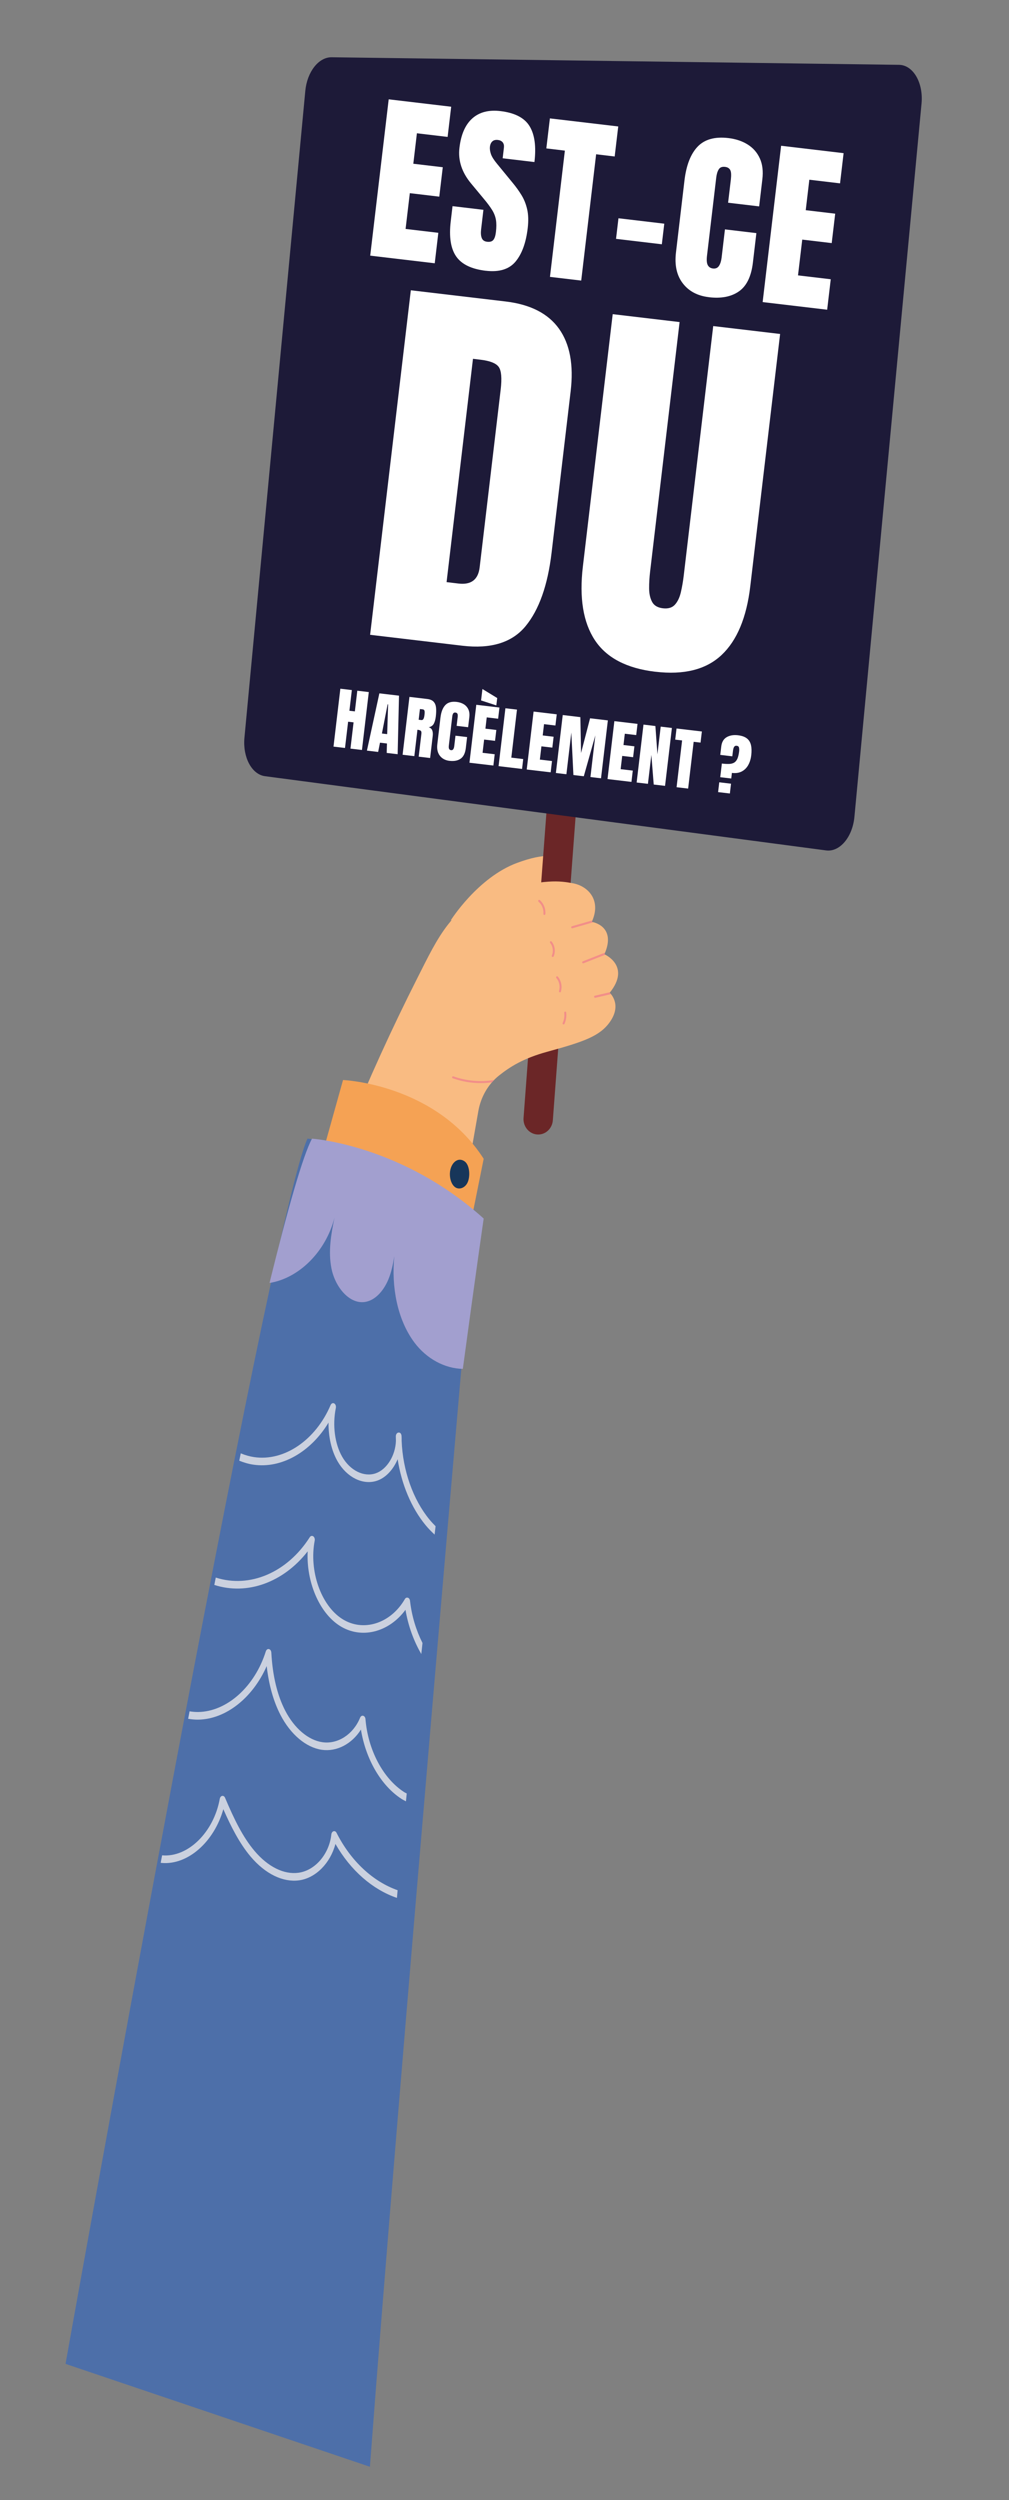 <?xml version="1.0" encoding="UTF-8"?><svg id="Calque_1" xmlns="http://www.w3.org/2000/svg" viewBox="0 0 297.64 737.01"><rect x="0" y="0" width="297.64" height="737.01" fill="#808080" stroke="none"/><defs><style>.cls-1{fill:#f9bb82;}.cls-2{fill:#6b2627;}.cls-3{fill:#f28e89;}.cls-4{fill:#f5a254;}.cls-5{fill:#fff;}.cls-6{fill:#cbd1df;}.cls-7{fill:#17365a;}.cls-8{fill:#1d1a38;}.cls-9{fill:#a29fcf;}.cls-10{fill:#4d6fa9;}</style></defs><g id="pancarte_1"><path class="cls-1" d="M132.96,271.31s7.95-12.66,19.62-16.96c8.11-2.99,12.4-2.4,13.07,0,.66,2.4-1.8,7.57-1.8,7.57l-30.89,9.4Z"/><path class="cls-2" d="M157.3,334.17c.35,.13,.73,.22,1.12,.25,2.39,.2,4.48-1.67,4.66-4.18l9.92-132.24c.19-2.5-1.6-4.69-3.98-4.89-2.39-.2-4.48,1.67-4.66,4.18l-9.92,132.24c-.16,2.09,1.06,3.97,2.86,4.64Z"/><g id="_Groupe_"><path class="cls-8" d="M265.19,19.11l-167.36-2.23c-3.84-.05-7.24,4.3-7.77,9.92l-17.95,190.63c-.55,5.8,2.15,10.86,6.07,11.38l165.51,21.88c4.02,.53,7.79-3.92,8.35-9.88l19.8-210.28c.58-6.14-2.47-11.37-6.65-11.42Z"/><path class="cls-1" d="M61.34,489.25c4.01-36.37,30.02-128.28,41.03-155.38,6.31-15.52,13.25-30.76,20.8-45.66,5.97-11.77,10.42-21.99,23.88-25.51,13.83-3.62,17.92-3.07,21.97-2.32,4.34,.8,8.51,4.88,5.55,11.37,0,0,7.46,1.11,3.72,9.55,0,0,7.96,3.44,1.56,11.35,0,0,3.75,3.29,.11,8.53-2.97,4.28-7.76,5.91-18.6,8.88-7.04,1.93-10.95,4.44-14.16,6.99-3.22,2.56-5.37,6.33-6.1,10.5l-28.12,160.01-51.62,1.69Z"/><g><path class="cls-3" d="M158.82,265.38c-.1,.13-.08,.33,.04,.43,1,.84,1.57,2.25,1.44,3.58-.01,.15,.07,.28,.2,.32,.02,0,.04,.01,.06,.01,.16,.02,.3-.11,.32-.28,.14-1.54-.51-3.16-1.66-4.12-.13-.11-.31-.09-.41,.05Z"/><path class="cls-3" d="M168.5,273.43c.03,.1,.1,.18,.2,.21,.05,.02,.11,.02,.16,0l6.2-1.79s-.05-.01-.07-.02c-.1-.03-.19-.05-.25-.06h-.06c-.06-.02-.11-.03-.11-.03,.07-.15,.12-.29,.18-.43l-6.04,1.74c-.16,.05-.25,.21-.2,.38Z"/><path class="cls-3" d="M175.27,293.9c.02,.11,.1,.2,.2,.23,.05,.02,.1,.02,.15,0l4.6-1.07-.02-.02c-.1-.12-.19-.21-.25-.28l-.03-.03s-.09-.09-.09-.09c.04-.05,.08-.11,.12-.16l-4.47,1.04c-.16,.04-.26,.2-.22,.37Z"/><path class="cls-3" d="M171.74,283.77c.03,.09,.1,.16,.19,.19,.06,.02,.13,.02,.19,0l6.42-2.53h-.02c-.07-.04-.12-.07-.16-.09h-.02l-.05-.03c.08-.18,.13-.34,.2-.51l-6.57,2.59c-.15,.06-.23,.24-.17,.4Z"/><path class="cls-3" d="M162.79,281.67c-.07,.15,0,.34,.14,.41,.01,0,.02,.01,.04,.01,.14,.05,.29-.02,.35-.16,.62-1.41,.37-3.21-.6-4.38-.11-.13-.29-.14-.41-.03-.12,.11-.13,.31-.03,.43,.83,.99,1.04,2.52,.51,3.72Z"/><path class="cls-3" d="M166.12,301.96s.03,.01,.04,.02c.14,.04,.29-.02,.35-.16,.47-1.03,.66-2.22,.51-3.36-.02-.17-.17-.29-.33-.26-.16,.02-.27,.18-.25,.35,.13,1.02-.03,2.08-.46,3.01-.07,.15,0,.34,.14,.41Z"/><path class="cls-3" d="M165.09,292.52h0c.15,.05,.32-.04,.36-.2,.46-1.51,.11-3.24-.9-4.42-.11-.13-.29-.14-.41-.03-.12,.11-.13,.31-.02,.43,.87,1.02,1.17,2.52,.78,3.83-.05,.16,.04,.33,.19,.39Z"/></g><path class="cls-3" d="M133.73,317.29c-.15-.05-.31,.03-.36,.18s.03,.32,.18,.38c2.67,.96,5.48,1.43,8.28,1.43,1.09,0,2.18-.08,3.26-.22,.21-.24,.43-.46,.65-.69-4,.65-8.15,.3-12.01-1.08Z"/></g><g><path class="cls-4" d="M96.17,336.33l5.02-17.96s27.29,1.11,41.49,23.22l-5.47,27.15-41.04-32.41Z"/><path class="cls-10" d="M19.33,696.83s60.26-337.26,71.37-361.18c0,0,25.59,1.95,48.97,26.59,0,0-22.41,256.43-30.55,364.92l-89.79-30.33Z"/><path class="cls-7" d="M132.71,346.4c.06,1.35,.52,2.71,1.38,3.44,1.18,1,2.9,.46,3.73-1.04,.97-1.77,.81-5.34-.77-6.45-2.24-1.57-4.47,.94-4.34,4.05Z"/><path class="cls-9" d="M79.5,378.2c8.62-1.38,16.56-9.11,19.18-19.26-1.05,4.93-1.88,10.03-.91,14.95,1.12,5.67,5.5,10.84,10.21,9.85,2.91-.61,5.26-3.39,6.59-6.6,.89-2.15,1.38-4.5,1.75-6.88-.91,9.09,.88,18.72,5.9,25.46,3.61,4.84,9.01,7.72,14.31,7.8,3.62-26.87,6.15-44.31,6.15-44.31-24.18-21.82-50.64-23.55-50.64-23.55-2.7,4.98-7.22,20.99-12.54,42.55Z"/><g><path class="cls-6" d="M117.3,557.21c-7.27-2.55-13.82-8.6-18.02-16.92-.19-.39-.55-.58-.89-.47-.34,.1-.6,.48-.65,.94-.61,5.76-4.76,10.62-9.66,11.29-4.3,.61-9.05-1.75-13-6.43-3.43-4.06-5.95-9.2-8.69-15.66-.17-.4-.5-.63-.85-.56-.35,.06-.62,.4-.71,.85-1.77,9.87-9.4,17.36-17.01,16.67-.14,.75-.28,1.48-.42,2.2,.08,0,.16,.03,.25,.04,7.75,.71,15.52-6.22,18.23-15.84,2.21,5.03,4.74,10.05,8.06,13.98,4.31,5.1,9.52,7.64,14.3,6.99,4.94-.68,9.23-5.11,10.71-10.73,4.47,7.82,10.98,13.47,18.14,15.91,.07-.75,.13-1.5,.2-2.26Z"/><path class="cls-6" d="M74.77,431.76c8.3,1.22,16.93-3.77,22.14-12.4-.05,4.19,.88,8.31,2.68,11.43,2.74,4.76,7.53,7.1,11.65,5.69,2.6-.89,4.79-3.31,6.06-6.33,1.14,7.4,4.05,14.36,8.24,19.44,.83,1.01,1.73,1.92,2.66,2.78,.09-.83,.19-1.65,.29-2.47-.62-.62-1.23-1.27-1.81-1.97-4.85-5.88-7.86-14.46-8.2-23.17,.01-.49,0-.98-.03-1.46-.04-.6-.36-1.08-.89-1.01-.45,.03-.8,.53-.8,1.13,0,.46,.01,.92,.03,1.37-.16,4.27-2.66,8.38-5.97,9.52-3.47,1.19-7.54-.81-9.88-4.88-2.19-3.81-2.91-9.32-1.87-14.39,.11-.55-.1-1.12-.49-1.34-.39-.21-.85,0-1.06,.49-4.41,10.34-13.68,16.65-22.56,15.34-1.34-.2-2.65-.58-3.94-1.11-.15,.72-.3,1.44-.44,2.17,1.37,.55,2.77,.97,4.2,1.17Z"/><path class="cls-6" d="M58.26,506.92c.08,0,.15,0,.23,0,8.15-.12,16.07-6.44,20.18-15.78,.64,5.57,2,10.41,4.08,14.42,2.98,5.74,7.53,9.57,12.17,10.25,4.43,.64,8.9-1.74,11.55-5.96,1.41,8.72,5.94,16.55,11.98,20.44,.42,.27,.87,.48,1.3,.71,.08-.77,.15-1.54,.23-2.31-.26-.15-.54-.26-.79-.43-6.18-3.98-10.65-12.42-11.38-21.5-.04-.49-.32-.89-.68-.98-.37-.1-.73,.14-.91,.57-1.99,4.91-6.58,7.88-11.12,7.22-4.16-.6-8.26-4.08-10.96-9.29-2.36-4.57-3.74-10.33-4.1-17.13-.03-.52-.32-.95-.71-1.03-.39-.1-.77,.2-.92,.68-3.27,10.4-11.47,17.75-19.95,17.87-.85,.01-1.7-.07-2.54-.2-.14,.73-.28,1.47-.42,2.2,.91,.15,1.83,.25,2.76,.25Z"/><path class="cls-6" d="M120.31,470.98c-.33-.11-.68,.04-.88,.4-4.21,7.27-12.37,9.82-18.57,5.8-6.2-4.01-9.73-14.13-8.03-23.02,.1-.51-.08-1.04-.43-1.28-.35-.24-.78-.13-1.03,.27-6.66,10.46-17.76,15.1-27.72,11.89-.14,.72-.29,1.45-.43,2.17,9.67,3.13,20.37-.71,27.54-9.9-.44,8.85,3.32,17.98,9.37,21.89,6.36,4.11,14.56,2.03,19.48-4.65,.81,4.74,2.43,9.2,4.67,13.03,.12-1.09,.24-2.17,.35-3.25-1.88-3.73-3.18-7.97-3.68-12.43-.05-.45-.29-.81-.62-.92Z"/></g></g><g id="hover_1"><g><path class="cls-5" d="M109.21,75.36l5.45-46.08,18.43,2.18-1.05,8.9-9.06-1.07-1.06,8.98,8.69,1.03-1.03,8.67-8.69-1.03-1.25,10.55,9.66,1.14-1.06,8.98-19.04-2.25Z"/><path class="cls-5" d="M143.3,79.82c-4.21-.5-7.12-1.9-8.73-4.22s-2.15-5.76-1.61-10.33l.53-4.5,9.11,1.08-.68,5.76c-.13,1.07-.06,1.92,.19,2.56,.25,.64,.78,1.01,1.58,1.1,.84,.1,1.45-.08,1.83-.53,.38-.45,.64-1.23,.77-2.35,.17-1.41,.17-2.61,0-3.6-.17-.98-.54-1.95-1.13-2.9-.59-.95-1.42-2.07-2.51-3.36l-3.67-4.42c-2.74-3.28-3.9-6.8-3.45-10.55,.46-3.93,1.73-6.81,3.8-8.66,2.07-1.84,4.83-2.56,8.29-2.15,4.22,.5,7.09,1.98,8.59,4.44,1.51,2.46,1.99,5.99,1.44,10.58l-9.37-1.11,.37-3.17c.07-.63-.05-1.14-.36-1.53-.32-.39-.78-.62-1.39-.7-.73-.09-1.29,.06-1.68,.43-.39,.37-.62,.88-.7,1.52-.08,.65,.02,1.37,.28,2.16,.26,.79,.85,1.74,1.76,2.84l4.71,5.74c.94,1.14,1.8,2.32,2.55,3.55,.76,1.23,1.32,2.62,1.68,4.18,.36,1.56,.42,3.41,.17,5.55-.51,4.33-1.71,7.63-3.6,9.89-1.89,2.26-4.81,3.16-8.78,2.69Z"/><path class="cls-5" d="M162.23,81.63l4.4-37.23-5.47-.65,1.05-8.85,20.16,2.38-1.05,8.85-5.47-.65-4.4,37.23-9.22-1.09Z"/><path class="cls-5" d="M181.72,70.42l.72-6.08,13.51,1.6-.72,6.07-13.51-1.6Z"/><path class="cls-5" d="M209.1,87.6c-3.33-.39-5.9-1.75-7.68-4.07-1.79-2.32-2.46-5.34-2.02-9.08l2.51-21.26c.53-4.47,1.82-7.79,3.87-9.95,2.05-2.16,5.08-3.01,9.08-2.54,2.18,.26,4.08,.89,5.68,1.89,1.61,1,2.8,2.36,3.59,4.08,.79,1.71,1.04,3.78,.75,6.21l-.94,7.96-9.16-1.08,.81-6.81c.16-1.38,.1-2.33-.19-2.85-.29-.52-.8-.83-1.54-.91-.86-.1-1.47,.14-1.84,.73-.37,.58-.62,1.39-.74,2.42l-2.73,23.07c-.15,1.27-.07,2.19,.24,2.76,.31,.57,.82,.89,1.52,.98,.79,.09,1.38-.16,1.78-.77s.66-1.43,.78-2.46l.98-8.3,9.27,1.1-1.03,8.72c-.48,4.05-1.85,6.87-4.11,8.45-2.26,1.58-5.22,2.16-8.89,1.72Z"/><path class="cls-5" d="M224.97,89.05l5.45-46.08,18.43,2.18-1.05,8.9-9.06-1.07-1.06,8.98,8.69,1.03-1.03,8.67-8.69-1.03-1.25,10.55,9.66,1.14-1.06,8.98-19.04-2.25Z"/><path class="cls-5" d="M109.18,187.13l12.01-101.56,27.93,3.3c7.31,.86,12.57,3.54,15.78,8.04,3.21,4.5,4.36,10.65,3.43,18.46l-5.62,47.55c-1.14,9.62-3.7,16.84-7.68,21.67-3.98,4.83-10.19,6.75-18.61,5.76l-27.24-3.22Zm22.55-15.53l3.52,.42c3.73,.44,5.81-1.15,6.24-4.76l6.2-52.39c.4-3.38,.21-5.62-.58-6.71-.79-1.09-2.57-1.79-5.34-2.12l-2.25-.27-7.79,65.84Z"/><path class="cls-5" d="M193.31,198.02c-8.46-1-14.41-4.11-17.85-9.34-3.44-5.22-4.61-12.45-3.52-21.69l8.8-74.38,19.73,2.33-8.7,73.57c-.2,1.69-.3,3.33-.29,4.91,0,1.58,.3,2.91,.87,3.99,.57,1.08,1.63,1.71,3.17,1.9,1.58,.19,2.77-.17,3.58-1.07,.81-.9,1.39-2.13,1.75-3.68,.36-1.56,.64-3.18,.84-4.87l8.7-73.57,19.73,2.33-8.8,74.38c-1.09,9.23-3.92,15.99-8.48,20.27-4.56,4.28-11.08,5.92-19.54,4.91Z"/><path class="cls-5" d="M98.38,220.09l2.02-17.07,3.39,.4-.72,6.1,1.61,.19,.72-6.1,3.39,.4-2.02,17.07-3.39-.4,.92-7.74-1.61-.19-.92,7.74-3.39-.4Z"/><path class="cls-5" d="M108.24,221.26l3.67-16.87,5.79,.68-.4,17.26-3.23-.38,.08-2.78-2.06-.24-.54,2.73-3.32-.39Zm4.42-5.03l1.55,.18,.28-8.77-.15-.02-1.68,8.6Z"/><path class="cls-5" d="M118.76,222.5l2.02-17.07,5.24,.62c.87,.1,1.51,.38,1.91,.83,.4,.45,.63,1.04,.7,1.77s.04,1.58-.07,2.54c-.11,.93-.32,1.66-.62,2.19-.3,.53-.79,.86-1.47,1,.52,.17,.87,.48,1.04,.93,.17,.45,.21,1.01,.13,1.68l-.76,6.46-3.37-.4,.79-6.68c.06-.5,0-.82-.2-.96-.19-.14-.51-.24-.96-.3l-.92,7.79-3.45-.41Zm4.74-10.33l.82,.1c.47,.06,.77-.43,.89-1.46,.08-.67,.08-1.11,0-1.33-.08-.22-.26-.35-.55-.38l-.79-.09-.37,3.16Z"/><path class="cls-5" d="M132.6,224.29c-1.23-.15-2.18-.65-2.85-1.51-.66-.86-.91-1.98-.75-3.36l.93-7.88c.2-1.66,.67-2.88,1.43-3.69s1.88-1.11,3.36-.94c.81,.1,1.51,.33,2.11,.7,.59,.37,1.04,.88,1.33,1.51,.29,.63,.39,1.4,.28,2.3l-.35,2.95-3.39-.4,.3-2.52c.06-.51,.04-.86-.07-1.06-.11-.19-.3-.31-.57-.34-.32-.04-.54,.05-.68,.27-.14,.22-.23,.51-.27,.9l-1.01,8.54c-.06,.47-.03,.81,.09,1.02,.12,.21,.3,.33,.56,.36,.29,.04,.51-.06,.66-.29,.15-.22,.24-.53,.29-.91l.36-3.07,3.43,.41-.38,3.23c-.18,1.5-.68,2.54-1.52,3.13-.84,.59-1.93,.8-3.29,.64Z"/><path class="cls-5" d="M138.48,224.83l2.02-17.07,6.83,.81-.39,3.3-3.36-.4-.39,3.33,3.22,.38-.38,3.21-3.22-.38-.46,3.91,3.58,.42-.39,3.33-7.05-.83Zm7.93-16.89l-4.5-1.46,.4-3.37,4.36,2.66-.26,2.16Z"/><path class="cls-5" d="M147.07,225.85l2.02-17.07,3.41,.4-1.67,14.16,3.51,.42-.34,2.91-6.92-.82Z"/><path class="cls-5" d="M155.38,226.83l2.02-17.07,6.83,.81-.39,3.3-3.36-.4-.39,3.33,3.22,.38-.38,3.21-3.22-.38-.46,3.91,3.58,.42-.39,3.33-7.05-.83Z"/><path class="cls-5" d="M163.98,227.85l2.02-17.07,5.2,.62,.2,10.58,2.66-10.24,5.25,.62-2.02,17.07-3.12-.37,1.45-12.3-3.41,12.07-3.06-.36-.62-12.54-1.45,12.3-3.08-.36Z"/><path class="cls-5" d="M179.21,229.65l2.02-17.07,6.83,.81-.39,3.3-3.36-.4-.39,3.33,3.22,.38-.38,3.21-3.22-.38-.46,3.91,3.58,.42-.39,3.33-7.05-.83Z"/><path class="cls-5" d="M187.8,230.67l2.02-17.07,3.51,.42,.6,8.36,.97-8.18,3.3,.39-2.02,17.07-3.34-.39-.7-8.74-1.01,8.53-3.34-.39Z"/><path class="cls-5" d="M199.58,232.06l1.63-13.79-2.03-.24,.39-3.28,7.47,.88-.39,3.28-2.03-.24-1.63,13.79-3.41-.4Z"/><path class="cls-5" d="M211.83,233.5l.34-2.89,3.47,.41-.34,2.89-3.47-.41Zm.63-4.39l.48-4.03c.81,.1,1.51,.14,2.1,.12s1.08-.14,1.49-.37c.4-.23,.73-.61,.97-1.13,.24-.53,.42-1.25,.53-2.18,.05-.42,.04-.8-.03-1.12-.07-.33-.3-.52-.69-.56-.28-.03-.49,.03-.64,.19-.15,.16-.26,.38-.33,.65s-.12,.55-.15,.85l-.17,1.42-3.55-.42,.29-2.46c.15-1.31,.68-2.22,1.59-2.76,.91-.53,2.01-.72,3.33-.57,1.15,.14,2.03,.45,2.65,.94s1.01,1.15,1.2,1.98,.21,1.81,.08,2.95c-.13,1.12-.43,2.1-.9,2.93-.47,.84-1.11,1.46-1.91,1.88-.8,.42-1.77,.56-2.9,.42l-.19,1.65-3.23-.38Z"/></g></g></g></svg>
